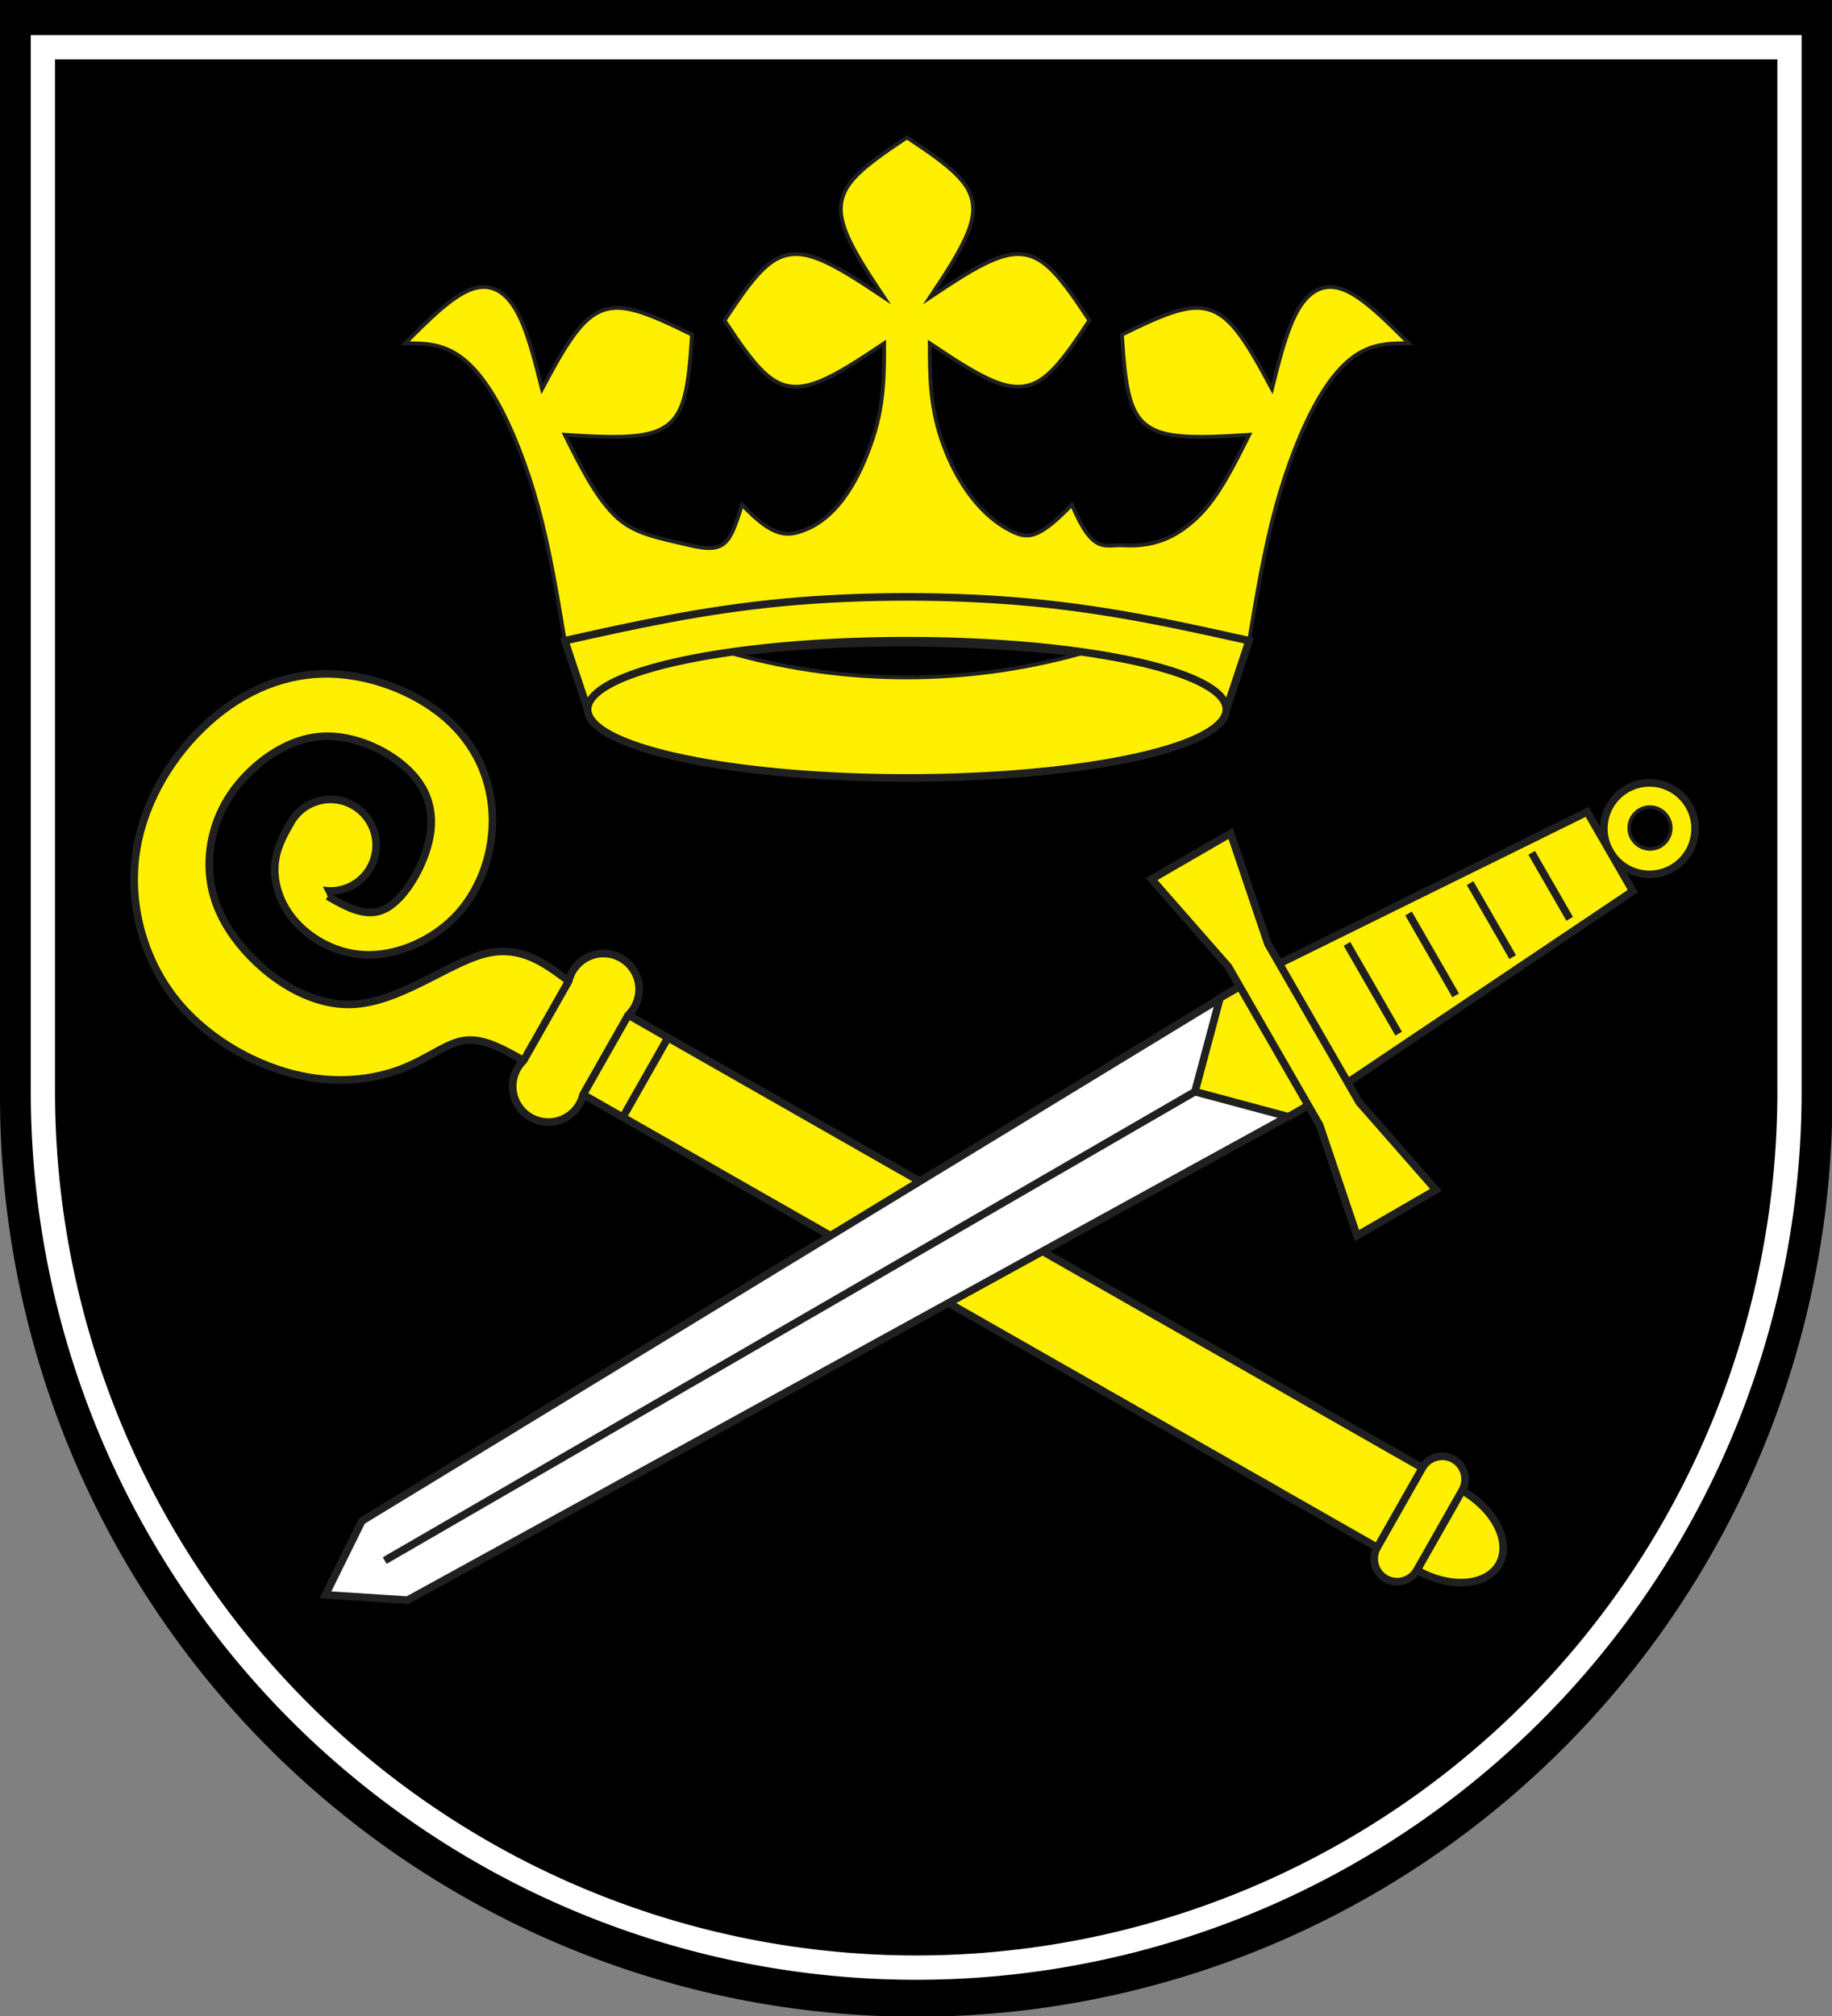 <?xml version="1.0" encoding="UTF-8" standalone="no"?>
<svg
   xmlns:dc="http://purl.org/dc/elements/1.1/"
   xmlns:cc="http://creativecommons.org/ns#"
   xmlns:rdf="http://www.w3.org/1999/02/22-rdf-syntax-ns#"
   xmlns:svg="http://www.w3.org/2000/svg"
   xmlns="http://www.w3.org/2000/svg"
   width="500"
   height="550"
   viewBox="21 15 500 550"
   version="1.1"
   id="svg46">
  <rect x="21" y="15" width="500" height="550" fill="#808080" stroke="none"/>
  <title
     id="title4">
Wappen Zuoz (CH-GR)
</title>
  <defs
     id="defs11">
    <style
       type="text/css"
       id="style9"><![CDATA[
  .Rand1 { stroke: #202020; stroke-width:15; }
  .Rand2 { stroke: #202020; stroke-width:30; }
  .Rand6 { stroke: #202020; stroke-width:90; }
  .Gold6Rund { stroke: #ffef00; stroke-width:90; stroke-linejoin:round; }
  .Schwarz { fill: #000000; }
  .Gold { fill: #ffef00; }
  .Silber { fill: #ffffff; }
  ]]></style>
  </defs>
  <g
     id="g969">
    <g
       transform="matrix(1.114,0,0,1.117,-5.731,15.631)"
       id="g4667">
      <path
         style="fill:#000000;fill-rule:evenodd;stroke:none;stroke-width:6.235;stroke-linecap:butt;stroke-linejoin:miter;stroke-miterlimit:10"
         d="m 24,267.541 a 224.461,224.461 0 0 0 448.922,0 V -0.565 H 24 Z"
         class="Rand6"
         id="clip-boundary" />
      <path
         id="path4663"
         class="Rand6"
         d="m 34.51,266.52 a 213.952,213.952 0 0 0 427.903,0 V 10.966 H 34.51 Z"
         style="fill:none;fill-rule:evenodd;stroke:#ffffff;stroke-width:5.943;stroke-linecap:butt;stroke-linejoin:miter;stroke-miterlimit:10;stroke-opacity:1" />
    </g>
    <g
       id="g937">
      <g
         id="g909">
        <path
           style="fill:#ffef00;fill-rule:evenodd;stroke:#202020;stroke-width:1.039;stroke-linecap:butt;stroke-linejoin:miter;stroke-miterlimit:10"
           d="m 181.374,208.521 -6.226,-18.725 c -2.075,-12.483 -4.151,-24.966 -7.263,-36.409 -3.113,-11.443 -7.263,-21.845 -11.414,-29.127 -4.15,-7.282 -8.301,-11.443 -12.451,-13.523 -4.151,-2.081 -8.301,-2.081 -12.451,-2.081 6.226,-6.242 12.451,-12.483 17.64,-14.564 5.188,-2.081 9.339,0 12.451,5.201 3.113,5.201 5.188,13.523 7.263,21.845 3.32,-6.195 6.641,-12.391 10.1,-16.505 3.459,-4.115 7.056,-6.149 12.221,-5.525 5.165,0.624 11.898,3.907 18.631,7.19 -0.507,7.536 -1.015,15.072 -3.067,19.857 -2.052,4.785 -5.65,6.82 -11.184,7.606 -5.534,0.786 -13.005,0.324 -20.476,-0.139 4.15,8.322 8.301,16.644 13.489,21.845 5.188,5.201 11.607,6.161 20.752,8.322 9.784,2.312 10.804,-0.631 14.129,-11.095 8.41,8.905 12.159,8.78 16.999,6.934 9.985,-3.808 15.564,-15.604 18.677,-24.966 3.113,-9.362 3.113,-17.684 3.113,-26.006 -6.226,4.161 -12.451,8.322 -17.64,10.403 -5.188,2.08 -9.339,2.08 -13.489,-1.04 -4.151,-3.121 -8.301,-9.362 -12.451,-15.604 4.151,-6.242 8.301,-12.483 12.451,-15.604 4.151,-3.121 8.301,-3.121 13.489,-1.04 5.188,2.081 11.414,6.242 17.64,10.403 -4.151,-6.242 -8.301,-12.483 -10.376,-17.684 -2.075,-5.201 -2.075,-9.362 1.038,-13.523 3.113,-4.161 9.339,-8.322 15.564,-12.483 6.226,4.161 12.451,8.322 15.564,12.483 3.113,4.161 3.113,8.322 1.038,13.523 -2.075,5.201 -6.226,11.443 -10.376,17.684 6.226,-4.161 12.451,-8.322 17.64,-10.403 5.188,-2.081 9.339,-2.081 13.489,1.04 4.151,3.121 8.301,9.362 12.451,15.604 -4.15,6.242 -8.301,12.483 -12.451,15.604 -4.151,3.121 -8.301,3.121 -13.489,1.04 -5.188,-2.081 -11.414,-6.242 -17.64,-10.403 0,8.322 0,16.644 3.113,26.006 3.113,9.362 9.205,20.013 18.677,24.966 4.87,2.547 7.645,2.687 16.999,-6.934 5.844,13.837 8.884,10.787 14.129,11.095 9.38,0.552 15.564,-3.121 20.753,-8.322 5.188,-5.201 9.339,-13.523 13.489,-21.845 -7.471,0.463 -14.942,0.924 -20.476,0.139 -5.534,-0.786 -9.131,-2.82 -11.184,-7.606 -2.052,-4.785 -2.559,-12.321 -3.067,-19.857 6.733,-3.282 13.466,-6.565 18.631,-7.19 5.165,-0.624 8.762,1.411 12.221,5.525 3.459,4.115 6.779,10.31 10.1,16.505 2.075,-8.322 4.151,-16.644 7.263,-21.845 3.113,-5.201 7.263,-7.282 12.451,-5.201 5.188,2.081 11.414,8.322 17.64,14.564 -4.151,0 -8.301,0 -12.451,2.081 -4.151,2.08 -8.301,6.242 -12.451,13.523 -4.15,7.282 -8.301,17.684 -11.414,29.127 -3.113,11.443 -5.188,23.926 -7.263,36.409 l -6.226,18.725"
           class="Gold Rand1"
           id="krone-1" />
        <path
           style="fill:none;fill-rule:evenodd;stroke:#202020;stroke-width:2.078;stroke-linecap:butt;stroke-linejoin:miter;stroke-miterlimit:10"
           d="m 181.374,208.521 -6.226,-18.725 c 18.677,-4.161 37.354,-8.322 59.145,-10.403 21.79,-2.08 46.693,-2.08 68.483,0 21.79,2.081 40.467,6.242 59.145,10.403 l -6.226,18.725"
           class="Rand2"
           id="krone-linie-1" />
        <path
           style="fill:#ffef00;fill-rule:evenodd;stroke:#202020;stroke-width:2.078;stroke-linecap:butt;stroke-linejoin:miter;stroke-miterlimit:10"
           d="m 355.695,208.521 a 87.16,18.725 0 0 0 -174.321,0 87.16,18.725 0 0 0 174.321,0 z"
           class="Gold Rand2"
           id="krone-ellipse-1" />
        <path
           style="fill:#000000;fill-rule:evenodd;stroke:#202020;stroke-width:1.039;stroke-linecap:butt;stroke-linejoin:miter;stroke-miterlimit:10"
           d="m 315.165,193.534 c -29.542,-3.203 -61.944,-3.987 -93.386,0 30.57,8.359 62.816,8.359 93.386,0 z"
           class="Schwarz Rand1"
           id="krone-schwarz-1" />
      </g>
      <g
         transform="matrix(1.038,0,0,1.04,17.389,28.696)"
         id="g4772">
        <g
           id="g39"
           transform="matrix(0.033,-0.058,0.058,0.033,-110.057,384.716)"
           style="fill:none;fill-rule:evenodd;stroke:none;stroke-width:10;stroke-linecap:butt;stroke-linejoin:miter;stroke-miterlimit:10">
          <path
             style="fill:#ffef00;stroke:#202020;stroke-width:30"
             d="m 3960,1305 a 180,180 0 0 0 -360,0 180,180 0 0 0 360,0 z"
             class="Gold Rand2"
             id="bischof2/kugel-1" />
          <path
             style="fill:#ffef00;stroke:#202020;stroke-width:30"
             d="m 3780,6435 a 180,270 0 0 0 -360,0 180,270 0 0 0 360,0 z"
             class="Gold Rand2"
             id="bischof2/kugel-2" />
          <path
             style="fill:#ffef00;stroke:#202020;stroke-width:30"
             d="m 3780,1125 c -60,0 -120,0 -180,30 -60,30 -120,90 -150,180 -30,90 -30,210 30,315 60,105 180,195 315,225 135,30 285,0 405,-75 120,-75 210,-195 240,-352 30,-158 0,-353 -90,-503 -90,-150 -240,-255 -420,-307 -180,-53 -390,-53 -570,22 -180,75 -330,225 -405,405 -75,180 -75,390 -30,555 45,165 135,285 225,360 90,75 180,105 225,165 45,60 45,150 45,240 v 4050 h 360 V 2385 c 15,-120 30,-240 -75,-345 -105,-105 -330,-195 -427,-352 -98,-158 -68,-383 0,-533 67,-150 172,-225 277,-263 105,-37 210,-37 315,-7 105,30 210,90 270,187 60,98 75,233 52,338 -22,105 -82,180 -187,218 -105,37 -255,37 -330,-8 -75,-45 -75,-135 -75,-225"
             class="Gold Rand2"
             id="bischof2/stab-1" />
          <path
             style="fill:#ffef00;stroke:#202020;stroke-width:30"
             d="m 3420,6435 h 360 a 90,90 0 0 0 0,-180 h -360 a 90,90 0 0 0 0,180 z"
             class="Gold Rand2"
             id="bischof2/bund-1" />
          <path
             style="fill:#ffef00;stroke:#202020;stroke-width:30"
             d="m 3780,2385 h -360 a 140.63,140.63 0 1 0 0,270 h 360 a 140.63,140.63 0 1 0 0,-270 z"
             class="Gold Rand2"
             id="bischof2/bund-2" />
          <path
             style="stroke:#202020;stroke-width:30"
             d="m 3420,2835 h 360"
             class="Rand2"
             id="bischof2/linie-1" />
        </g>
        <g
           id="g4750">
          <g
             id="g4736">
            <path
               id="schwert/schwert-1"
               class="Silber Rand2"
               d="m 329.458,245.614 -230.828,140.197 -9.589,19.392 21.589,1.392 236.828,-129.804 z"
               style="fill:#ffffff;fill-rule:evenodd;stroke:#202020;stroke-width:2;stroke-linecap:butt;stroke-linejoin:miter;stroke-miterlimit:10" />
            <path
               id="schwert/linie-1"
               class="Rand2"
               d="M 338.458,261.202 104.63,396.203"
               style="fill:none;fill-rule:evenodd;stroke:#202020;stroke-width:2;stroke-linecap:butt;stroke-linejoin:miter;stroke-miterlimit:10" />
          </g>
          <g
             id="g4732">
            <path
               id="schwert/kugel-1"
               class="Gold Rand2"
               d="m 443.185,214.594 a 12,12 45 0 0 -12,-20.785 12,12 45 0 0 12,20.785 z"
               style="fill:#ffef00;fill-rule:evenodd;stroke:#202020;stroke-width:2;stroke-linecap:butt;stroke-linejoin:miter;stroke-miterlimit:10" />
            <path
               id="schwert/griff1-1"
               class="Gold Rand2"
               d="m 339.85,239.614 -15.589,9 -6.588,24.589 24.589,6.588 15.589,-9 74.943,-50.196 -12,-20.785 z"
               style="fill:#ffef00;fill-rule:evenodd;stroke:#202020;stroke-width:2;stroke-linecap:butt;stroke-linejoin:miter;stroke-miterlimit:10" />
            <path
               id="schwert/griff2-1"
               class="Gold Rand2"
               d="m 326.458,240.418 24,41.569 9.804,28.981 20.785,-12 -20.196,-22.981 -24,-41.569 -9.804,-28.981 -20.785,12 z"
               style="fill:#ffef00;fill-rule:evenodd;stroke:#202020;stroke-width:2;stroke-linecap:butt;stroke-linejoin:miter;stroke-miterlimit:10" />
            <path
               id="schwert/griff-linie-1"
               class="Rand2"
               d="m 373.827,226.463 12.4,21.478"
               style="fill:none;fill-rule:evenodd;stroke:#202020;stroke-width:2;stroke-linecap:butt;stroke-linejoin:miter;stroke-miterlimit:10" />
            <path
               id="schwert/griff-linie-2"
               class="Rand2"
               d="m 406.204,210.542 10,17.321"
               style="fill:none;fill-rule:evenodd;stroke:#202020;stroke-width:2;stroke-linecap:butt;stroke-linejoin:miter;stroke-miterlimit:10" />
            <path
               id="schwert/griff-linie-3"
               class="Rand2"
               d="m 390.016,218.503 11.2,19.399"
               style="fill:none;fill-rule:evenodd;stroke:#202020;stroke-width:2;stroke-linecap:butt;stroke-linejoin:miter;stroke-miterlimit:10" />
            <path
               id="schwert/griff-linie-4"
               class="Rand2"
               d="m 357.638,234.424 13.6,23.556"
               style="fill:none;fill-rule:evenodd;stroke:#202020;stroke-width:2;stroke-linecap:butt;stroke-linejoin:miter;stroke-miterlimit:10" />
            <path
               style="fill:#000000;fill-rule:evenodd;stroke:#202020;stroke-width:0.917;stroke-linecap:butt;stroke-linejoin:miter;stroke-miterlimit:10"
               d="m 440.074,208.808 a 5.504,5.504 0 0 0 -5.504,-9.533 5.504,5.504 0 0 0 5.504,9.533 z"
               class="Gold Rand2"
               id="path4722" />
          </g>
        </g>
      </g>
    </g>
  </g>
</svg>
